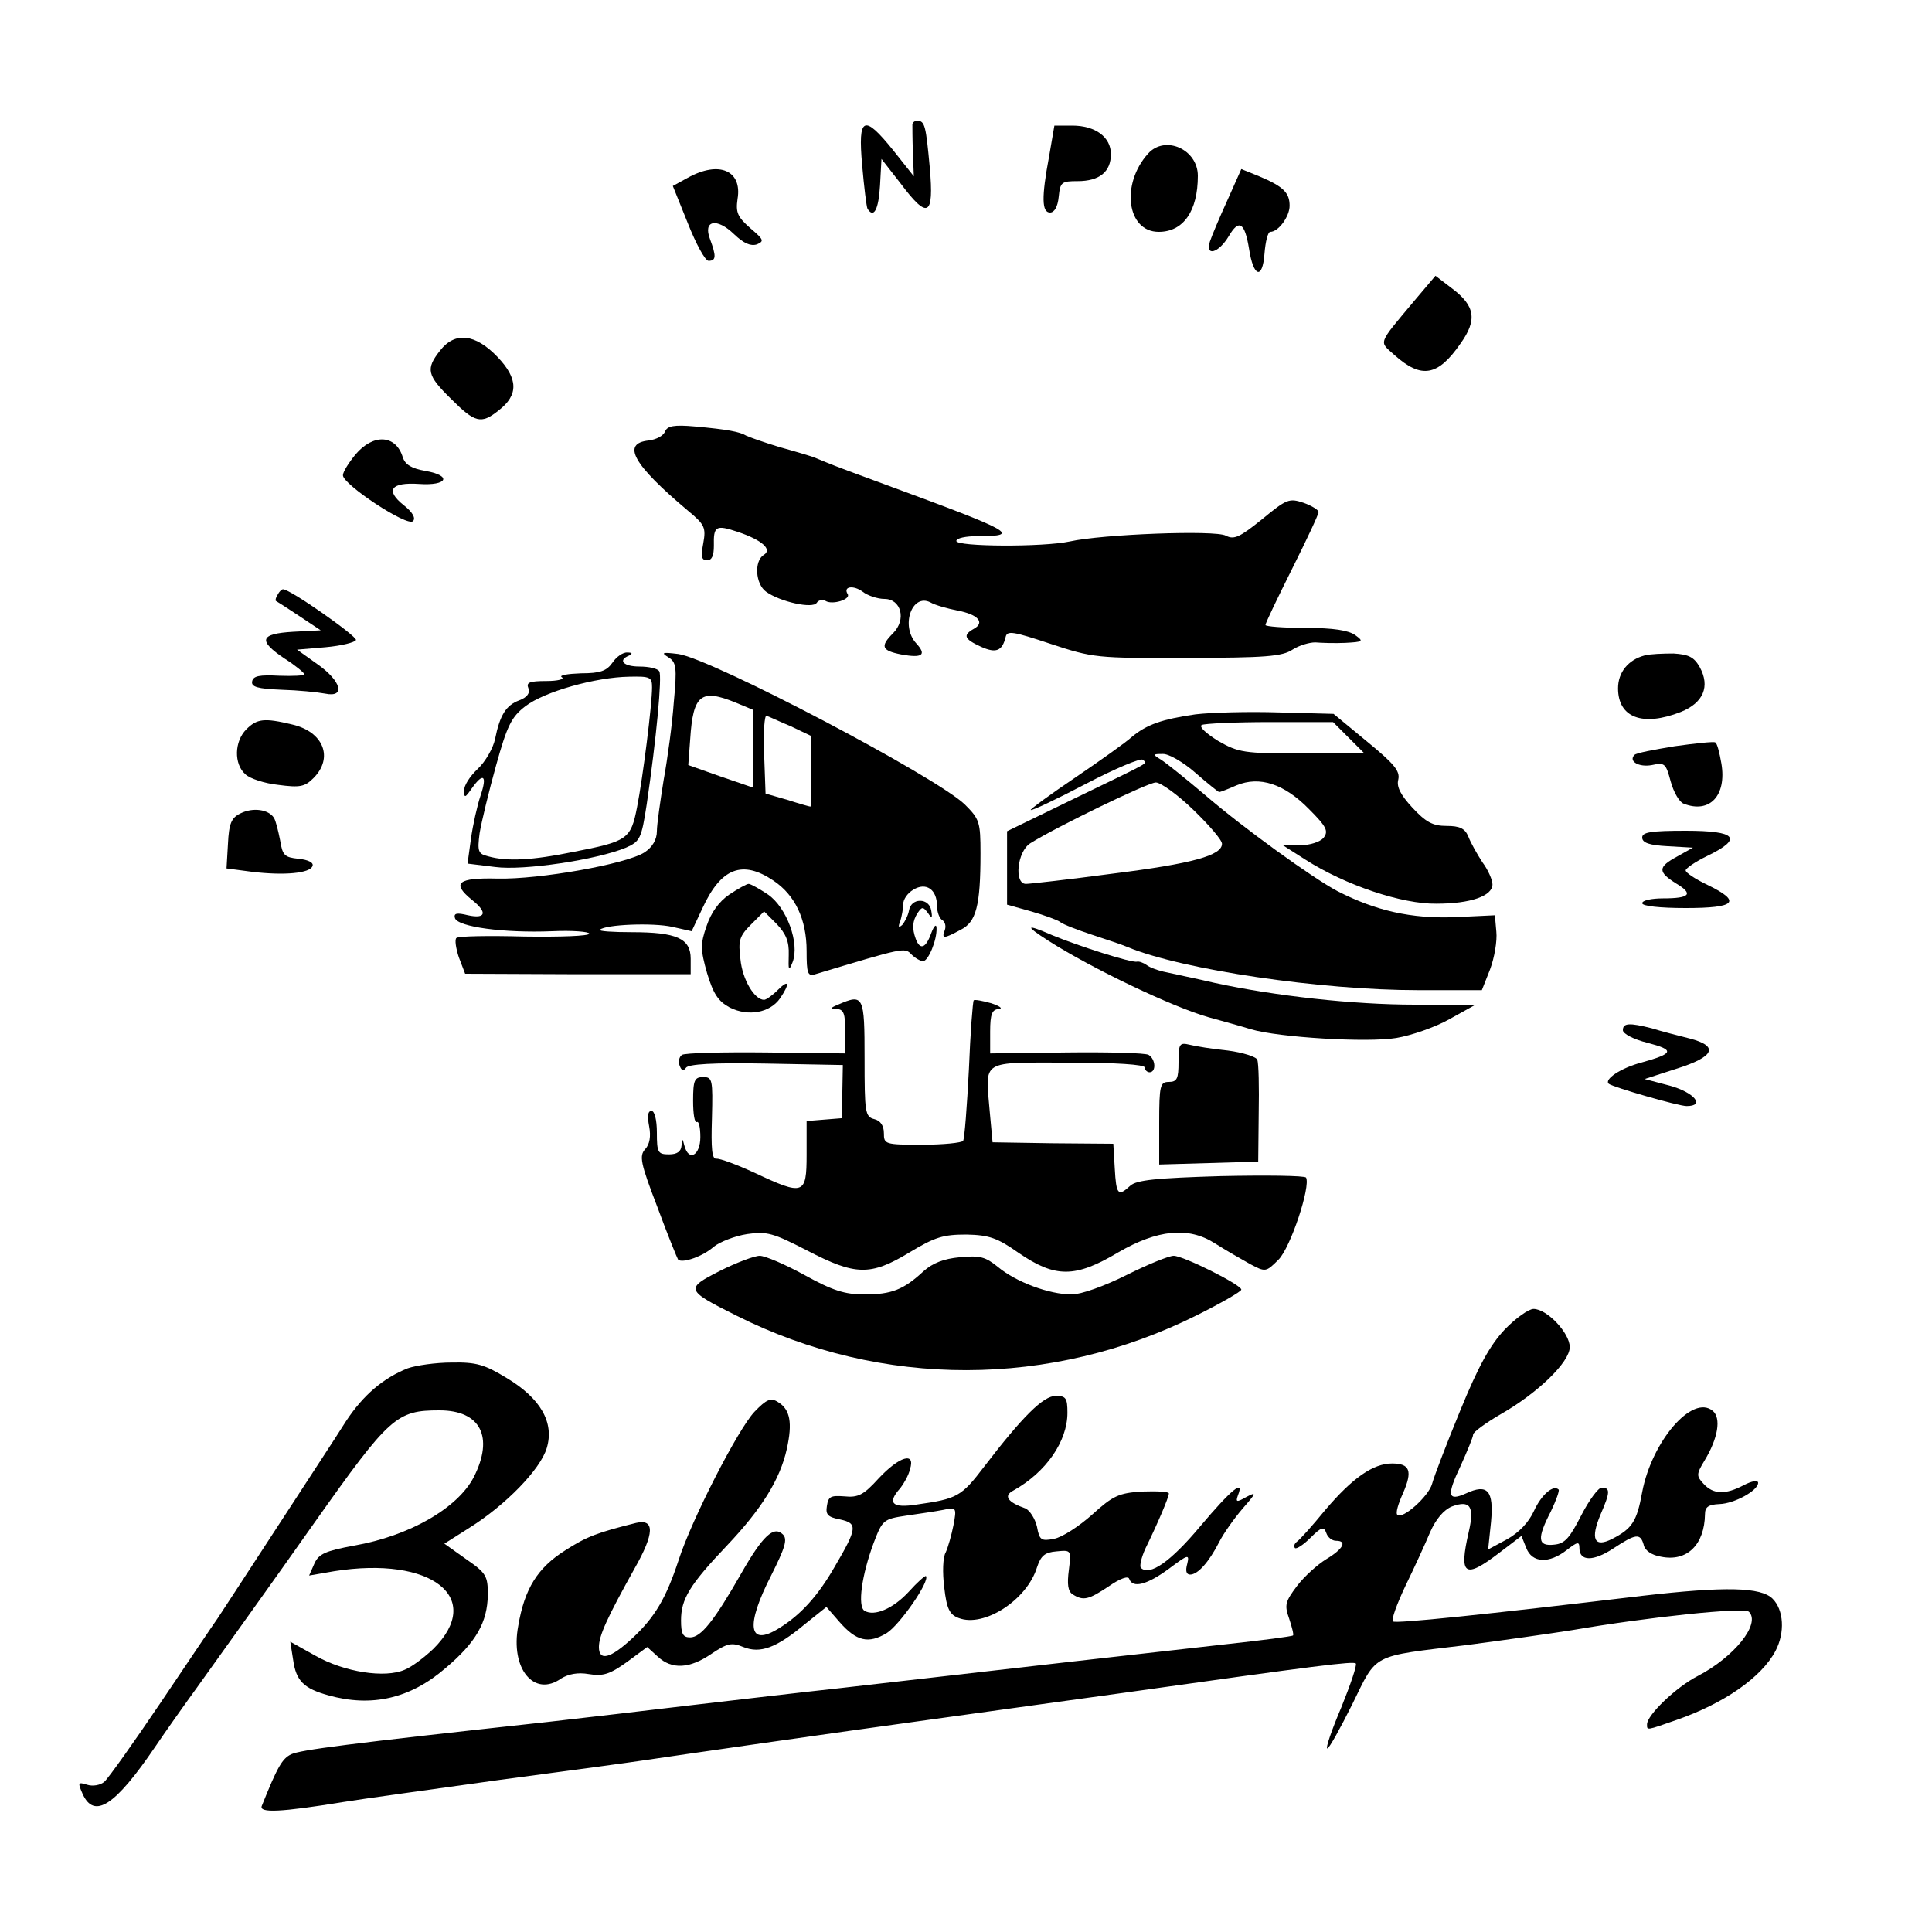 <?xml version="1.0" standalone="no"?>
<!DOCTYPE svg PUBLIC "-//W3C//DTD SVG 20010904//EN"
 "http://www.w3.org/TR/2001/REC-SVG-20010904/DTD/svg10.dtd">
<svg version="1.0" xmlns="http://www.w3.org/2000/svg"
 width="400pt" height="400pt" viewBox="0 0 400 400"
 preserveAspectRatio="xMidYMid meet">
<g transform="translate(0,400) scale(0.1,-0.1)"
fill="#000000" stroke="none">
<path d="M1889 3743 c0 -5 0 -30 1 -58 l2 -50 -42 53 c-62 77 -74 71 -65 -30
4 -46 9 -86 11 -90 13 -21 23 -2 26 48 l3 55 39 -50 c57 -76 70 -70 61 32 -8
86 -10 97 -26 97 -5 0 -9 -3 -10 -7z"/>
<path d="M2172 3676 c-16 -85 -15 -116 2 -116 9 0 16 12 18 33 3 30 6 32 39
32 45 0 69 19 69 56 0 35 -32 59 -80 59 l-37 0 -11 -64z"/>
<path d="M2377 3682 c-57 -63 -44 -162 22 -162 51 0 81 43 81 116 0 55 -68 85
-103 46z"/>
<path d="M1424 3632 l-31 -17 31 -77 c17 -43 36 -78 43 -78 16 0 16 10 3 45
-15 39 14 45 50 10 20 -19 34 -25 47 -21 16 7 14 10 -14 34 -26 23 -30 32 -26
60 10 59 -38 80 -103 44z"/>
<path d="M2541 3585 c-16 -35 -32 -73 -36 -85 -10 -32 18 -24 39 11 21 36 33
29 42 -26 9 -59 28 -65 32 -10 2 25 7 45 12 45 17 0 40 32 40 54 0 27 -13 40
-63 61 l-37 15 -29 -65z"/>
<path d="M2928 3377 c-77 -92 -73 -83 -41 -112 56 -50 90 -44 137 24 35 49 30
78 -18 114 l-34 26 -44 -52z"/>
<path d="M911 3274 c-30 -38 -27 -51 23 -100 49 -49 62 -53 98 -24 42 32 41
66 -2 111 -46 48 -88 53 -119 13z"/>
<path d="M1377 3107 c-3 -9 -18 -17 -34 -19 -57 -6 -32 -50 81 -145 35 -29 38
-35 32 -68 -5 -27 -4 -35 8 -35 10 0 14 10 14 30 -1 41 4 44 49 29 51 -17 73
-37 54 -48 -20 -13 -17 -60 5 -76 29 -21 97 -36 105 -23 4 6 12 7 18 4 14 -9
53 3 46 14 -10 16 12 19 31 5 10 -8 31 -15 45 -15 35 0 46 -43 18 -71 -27 -27
-24 -36 17 -44 44 -8 53 -1 31 23 -33 36 -9 104 29 85 10 -6 36 -13 56 -17 43
-8 58 -25 34 -38 -23 -13 -20 -21 15 -37 31 -14 44 -9 51 20 3 14 15 12 93
-14 88 -29 95 -30 283 -29 162 0 197 3 218 17 14 9 35 15 47 15 12 -1 40 -2
62 -1 37 2 39 3 21 16 -14 10 -45 15 -103 15 -46 0 -83 3 -83 6 0 4 25 56 55
116 30 60 55 113 55 118 0 4 -14 13 -31 19 -30 10 -35 8 -86 -34 -46 -37 -58
-43 -75 -34 -22 12 -256 3 -323 -12 -56 -12 -235 -11 -235 1 0 6 20 10 44 10
91 0 75 9 -189 106 -55 20 -111 41 -125 47 -14 6 -27 11 -30 12 -3 1 -32 10
-65 19 -33 10 -64 21 -70 24 -13 8 -39 13 -106 19 -44 4 -57 1 -62 -10z"/>
<path d="M736 3059 c-14 -17 -26 -36 -26 -43 0 -19 133 -107 145 -95 6 6 0 18
-19 33 -39 31 -27 48 32 44 58 -4 69 17 13 27 -29 5 -42 13 -47 28 -14 47 -61
50 -98 6z"/>
<path d="M575 2769 c-4 -6 -5 -11 -4 -13 2 -1 24 -15 48 -31 l45 -30 -57 -3
c-69 -4 -74 -18 -17 -56 22 -14 40 -29 40 -32 0 -3 -24 -4 -52 -3 -40 2 -54 0
-56 -12 -2 -11 11 -15 60 -17 35 -1 75 -5 91 -8 43 -9 34 26 -16 61 l-42 30
59 5 c33 3 61 10 63 15 2 8 -136 105 -151 105 -3 0 -8 -5 -11 -11z"/>
<path d="M1268 2628 c-12 -17 -25 -22 -65 -22 -28 -1 -46 -4 -40 -8 7 -4 -8
-8 -32 -8 -35 0 -42 -3 -37 -15 4 -10 -3 -19 -19 -25 -27 -10 -40 -30 -50 -80
-4 -19 -20 -47 -36 -62 -16 -15 -29 -35 -28 -45 0 -16 2 -15 16 5 24 34 32 26
18 -15 -7 -21 -16 -61 -20 -90 l-7 -51 57 -7 c59 -8 211 15 271 40 29 13 32
18 43 90 20 136 32 265 26 275 -3 6 -22 10 -41 10 -33 0 -46 13 -21 23 7 4 6
6 -4 6 -9 1 -23 -9 -31 -21z m82 -51 c0 -36 -19 -187 -31 -248 -13 -67 -20
-71 -133 -93 -83 -17 -136 -20 -175 -9 -21 5 -23 10 -18 48 4 24 19 86 34 140
23 83 32 101 61 123 39 30 145 60 215 61 43 1 47 -1 47 -22z"/>
<path d="M1384 2639 c16 -10 18 -20 11 -93 -3 -44 -13 -117 -21 -161 -7 -44
-14 -92 -14 -106 0 -17 -9 -33 -26 -44 -38 -24 -217 -56 -304 -54 -82 2 -96
-9 -53 -44 33 -26 29 -40 -8 -32 -24 6 -30 4 -27 -6 6 -18 101 -31 201 -27 42
2 77 -1 77 -5 0 -5 -60 -7 -134 -6 -74 2 -137 1 -141 -3 -4 -3 -1 -22 5 -40
l13 -34 233 -1 234 0 0 32 c0 42 -29 55 -122 55 -39 0 -69 2 -66 5 11 11 110
15 150 6 l40 -9 23 49 c38 82 82 99 146 56 45 -30 69 -80 69 -146 0 -46 2 -53
18 -48 183 55 185 56 199 41 8 -8 19 -14 24 -14 11 0 29 44 28 68 0 10 -5 6
-11 -10 -11 -31 -23 -36 -32 -12 -8 22 -7 37 4 54 9 13 11 13 21 0 8 -12 10
-12 7 5 -2 12 -11 20 -23 20 -12 0 -21 -8 -23 -20 -2 -11 -9 -24 -14 -30 -8
-7 -9 -4 -4 8 3 10 6 26 6 35 0 10 9 23 21 30 26 16 49 1 49 -34 0 -12 5 -26
11 -29 6 -4 8 -13 5 -21 -7 -18 -2 -18 33 1 32 16 41 49 41 158 0 65 -2 71
-32 101 -58 57 -526 303 -594 312 -33 4 -36 3 -20 -7z m140 -94 l36 -15 0 -80
c0 -44 -1 -80 -2 -80 -2 0 -32 11 -68 23 l-65 23 4 54 c6 92 22 105 95 75z
m114 -49 l42 -20 0 -73 c0 -40 -1 -73 -2 -73 -2 0 -23 6 -48 14 l-45 13 -3 83
c-2 45 1 80 5 78 4 -1 27 -12 51 -22z"/>
<path d="M3405 2643 c-34 -9 -55 -35 -55 -68 0 -61 51 -80 130 -49 47 19 61
53 39 93 -12 21 -23 26 -54 28 -22 0 -49 -1 -60 -4z"/>
<path d="M2475 2521 c-69 -10 -101 -21 -132 -47 -12 -11 -64 -48 -117 -84 -52
-35 -94 -66 -92 -67 2 -2 53 22 114 54 61 32 114 54 118 50 9 -9 24 0 -141
-80 l-140 -68 0 -76 0 -76 50 -14 c28 -8 55 -18 60 -22 6 -5 35 -16 65 -26 30
-10 64 -21 75 -26 114 -47 400 -89 601 -89 l132 0 17 43 c9 24 15 59 13 78
l-3 34 -85 -4 c-88 -3 -161 13 -241 54 -51 27 -194 130 -274 199 -39 33 -80
66 -91 73 -18 11 -18 12 3 12 12 1 43 -17 68 -39 25 -22 48 -40 49 -40 2 0 18
6 36 14 48 20 99 3 150 -49 37 -37 41 -46 30 -60 -7 -8 -28 -15 -48 -15 l-36
0 47 -30 c83 -53 200 -92 271 -91 71 0 116 16 116 40 0 9 -9 30 -21 46 -11 17
-24 40 -29 53 -7 17 -18 22 -45 22 -29 0 -43 8 -71 38 -24 26 -33 43 -29 58 4
18 -9 33 -65 79 l-69 57 -113 3 c-62 2 -140 0 -173 -4z m317 -48 l33 -33 -129
0 c-121 0 -132 2 -174 26 -24 15 -40 29 -34 33 6 3 69 6 141 6 l131 0 32 -32z
m-321 -150 c32 -31 59 -62 59 -70 0 -24 -60 -41 -228 -62 -90 -12 -170 -21
-178 -21 -25 0 -18 67 9 84 54 34 244 126 260 126 10 0 45 -25 78 -57z"/>
<path d="M510 2490 c-25 -25 -26 -72 -2 -93 9 -9 40 -19 68 -22 45 -6 55 -4
73 14 42 42 21 96 -44 111 -58 14 -73 12 -95 -10z"/>
<path d="M3467 2455 c-42 -7 -80 -14 -83 -18 -13 -13 9 -26 36 -21 27 6 29 3
39 -34 6 -22 18 -43 27 -46 54 -21 89 17 78 83 -4 23 -9 43 -13 44 -3 2 -41
-2 -84 -8z"/>
<path d="M498 2316 c-19 -9 -24 -21 -26 -63 l-3 -51 53 -7 c67 -8 120 -3 125
12 3 7 -9 13 -29 15 -29 3 -33 7 -38 38 -4 20 -9 41 -13 47 -11 17 -43 22 -69
9z"/>
<path d="M3400 2266 c0 -11 15 -16 53 -18 l52 -3 -32 -18 c-41 -22 -41 -32 -3
-56 37 -22 29 -31 -27 -31 -23 0 -43 -4 -43 -10 0 -6 37 -10 90 -10 104 0 117
13 45 48 -25 12 -45 25 -45 30 0 4 20 18 45 30 74 36 61 52 -45 52 -72 0 -90
-3 -90 -14z"/>
<path d="M1510 2148 c-22 -15 -38 -38 -47 -65 -13 -37 -13 -49 1 -98 13 -43
23 -58 47 -71 38 -19 83 -11 104 19 21 31 19 41 -5 17 -11 -11 -24 -20 -28
-20 -20 0 -45 42 -49 84 -5 39 -2 48 22 72 l27 27 26 -26 c19 -20 26 -36 25
-64 -1 -33 0 -35 8 -15 15 39 -12 113 -51 140 -18 12 -36 22 -40 22 -4 0 -22
-10 -40 -22z"/>
<path d="M2171 2052 c91 -58 257 -137 331 -158 29 -8 69 -19 88 -25 58 -17
241 -28 301 -18 30 5 80 22 110 39 l54 30 -126 0 c-128 0 -289 18 -414 45 -38
9 -83 18 -100 22 -16 3 -35 10 -41 15 -7 5 -16 8 -20 7 -11 -3 -123 33 -176
55 -55 24 -57 20 -7 -12z"/>
<path d="M1735 1920 c-17 -7 -17 -9 -2 -9 14 -1 17 -10 17 -47 l0 -45 -163 2
c-90 1 -169 -1 -175 -5 -6 -4 -8 -14 -5 -22 4 -11 8 -12 13 -5 4 8 57 11 166
9 l159 -3 -1 -55 0 -55 -37 -3 -37 -3 0 -70 c0 -83 -6 -85 -108 -37 -37 17
-72 30 -79 29 -9 -1 -11 21 -9 84 2 80 1 85 -18 85 -18 0 -21 -6 -21 -49 0
-27 3 -47 8 -44 4 2 7 -12 7 -31 0 -38 -24 -52 -33 -18 -4 16 -5 16 -6 0 -1
-12 -9 -18 -26 -18 -23 0 -25 4 -25 45 0 27 -5 45 -11 45 -8 0 -9 -11 -5 -32
4 -21 1 -37 -8 -47 -13 -14 -10 -29 25 -120 21 -57 41 -106 43 -109 9 -8 52 7
74 27 13 10 43 22 69 26 41 6 54 2 124 -34 100 -52 131 -53 212 -4 53 32 70
37 118 37 47 -1 64 -7 108 -38 76 -52 117 -52 206 1 81 47 145 54 200 19 22
-14 55 -33 73 -43 32 -17 33 -17 59 9 25 25 67 152 57 170 -3 4 -82 5 -176 3
-134 -4 -175 -8 -188 -20 -25 -23 -29 -19 -32 36 l-3 51 -125 1 -125 2 -6 65
c-9 107 -20 100 162 100 99 0 159 -4 159 -10 0 -5 5 -10 10 -10 14 0 13 27 -2
36 -6 4 -83 6 -170 5 l-158 -2 0 45 c0 37 4 46 18 47 9 1 2 6 -16 12 -18 5
-34 8 -36 6 -2 -2 -7 -67 -10 -143 -4 -77 -9 -143 -12 -148 -3 -4 -41 -8 -85
-8 -77 0 -79 1 -79 24 0 15 -7 26 -20 29 -19 5 -20 14 -20 126 0 130 -2 134
-55 111z"/>
<path d="M3360 1867 c0 -7 22 -19 51 -26 57 -15 55 -22 -13 -41 -42 -11 -78
-35 -67 -44 9 -7 144 -46 161 -46 39 0 16 28 -34 42 l-53 14 65 21 c80 25 90
47 28 63 -24 6 -59 15 -78 21 -47 12 -60 11 -60 -4z"/>
<path d="M2440 1801 c0 -34 -3 -41 -20 -41 -18 0 -20 -7 -20 -85 l0 -86 103 3
102 3 1 99 c1 55 0 105 -3 112 -2 6 -30 15 -61 19 -31 3 -67 9 -79 12 -21 5
-23 2 -23 -36z"/>
<path d="M1491 1369 c-73 -37 -72 -40 34 -93 301 -151 651 -150 953 1 50 25
92 49 92 53 0 10 -120 70 -140 70 -10 0 -54 -18 -98 -40 -46 -23 -94 -40 -113
-40 -47 0 -116 26 -153 57 -26 21 -37 24 -79 20 -33 -3 -56 -12 -75 -29 -41
-38 -66 -48 -122 -48 -41 0 -66 8 -124 40 -40 22 -82 40 -93 40 -11 0 -48 -14
-82 -31z"/>
<path d="M3115 1247 c-30 -32 -54 -75 -92 -168 -28 -68 -54 -136 -58 -151 -7
-26 -62 -75 -72 -64 -4 3 2 23 12 45 20 46 14 61 -23 61 -39 0 -82 -30 -138
-96 -27 -33 -53 -62 -59 -66 -5 -4 -7 -9 -4 -13 3 -3 18 7 32 21 23 23 28 24
33 10 3 -9 12 -16 20 -16 24 0 15 -17 -20 -38 -18 -11 -46 -36 -61 -56 -24
-32 -26 -39 -16 -67 6 -18 10 -34 8 -35 -2 -2 -63 -10 -137 -18 -126 -14 -488
-55 -800 -91 -74 -8 -211 -24 -305 -35 -93 -11 -228 -27 -300 -35 -422 -46
-512 -58 -532 -67 -19 -9 -29 -27 -61 -107 -6 -15 39 -13 168 8 36 6 182 26
325 46 143 19 276 37 295 40 67 10 386 56 605 86 121 17 297 41 390 54 404 57
477 66 482 61 3 -3 -11 -44 -30 -91 -20 -47 -33 -85 -29 -85 4 0 27 42 52 92
52 106 37 98 236 122 76 10 175 24 219 31 157 27 356 48 366 38 25 -25 -31
-94 -106 -133 -45 -23 -105 -81 -105 -100 0 -13 -2 -13 61 9 98 34 176 88 205
143 20 38 17 85 -6 108 -24 24 -97 26 -270 6 -328 -39 -511 -58 -516 -53 -4 3
8 36 26 74 18 37 41 87 51 111 12 27 28 46 45 53 38 14 47 0 35 -52 -21 -91
-9 -99 63 -44 l46 35 10 -25 c12 -31 47 -33 84 -4 22 17 26 18 26 4 0 -28 29
-28 70 -1 47 31 56 32 63 8 2 -12 17 -22 36 -25 54 -11 90 25 91 88 0 15 7 20
30 21 31 1 80 28 80 44 0 6 -13 4 -30 -5 -38 -20 -63 -19 -83 3 -15 16 -15 20
2 48 28 46 35 88 17 103 -42 35 -126 -63 -146 -168 -11 -61 -21 -76 -62 -97
-37 -19 -46 -1 -24 51 20 46 20 55 2 55 -7 0 -26 -26 -42 -57 -24 -47 -34 -59
-56 -61 -35 -4 -36 13 -7 69 11 23 18 43 16 45 -11 11 -36 -11 -51 -44 -11
-24 -31 -45 -56 -59 l-39 -21 6 57 c6 65 -7 80 -52 59 -38 -17 -40 -4 -11 57
14 31 26 60 26 65 0 5 26 24 57 42 77 44 143 108 143 139 0 29 -47 79 -75 79
-10 0 -37 -19 -60 -43z"/>
<path d="M844 1167 c-50 -20 -92 -55 -128 -110 -18 -29 -82 -126 -141 -217
-59 -91 -115 -176 -124 -190 -10 -14 -63 -93 -119 -176 -56 -83 -108 -156
-116 -163 -8 -7 -24 -10 -36 -6 -19 6 -19 4 -9 -19 24 -53 67 -25 150 97 23
34 62 89 86 122 60 84 155 216 243 341 157 222 171 234 260 234 85 0 113 -55
71 -138 -33 -64 -133 -122 -248 -142 -59 -11 -73 -17 -82 -37 l-11 -25 52 9
c202 32 312 -55 205 -161 -18 -17 -44 -37 -59 -43 -41 -18 -125 -5 -185 29
l-52 29 6 -38 c6 -43 22 -59 73 -73 89 -25 169 -7 242 56 64 54 87 95 88 152
0 39 -3 45 -45 74 l-45 32 52 33 c75 47 147 121 160 165 16 53 -13 103 -83
145 -46 28 -63 33 -114 32 -33 0 -74 -6 -91 -12z"/>
<path d="M1562 1077 c-34 -36 -130 -223 -157 -307 -26 -79 -49 -118 -95 -161
-46 -43 -70 -49 -70 -19 0 23 16 59 74 163 41 72 42 103 3 94 -80 -20 -102
-28 -147 -57 -57 -36 -84 -79 -97 -156 -17 -89 33 -149 89 -109 15 9 34 13 57
9 30 -5 44 0 79 25 l42 31 22 -20 c29 -27 66 -25 111 6 33 22 42 24 66 14 35
-14 68 -2 127 47 l45 36 27 -31 c35 -40 60 -46 98 -23 27 17 90 108 81 118 -2
1 -18 -13 -35 -32 -33 -36 -72 -52 -92 -40 -15 9 -6 74 19 141 18 47 20 49 67
56 27 4 62 9 77 12 27 6 28 5 21 -32 -4 -20 -11 -45 -16 -56 -6 -10 -7 -42 -3
-73 5 -44 11 -56 30 -63 52 -20 141 37 162 105 8 24 16 31 40 33 31 3 31 3 26
-38 -4 -30 -2 -45 8 -51 22 -14 33 -11 75 17 23 16 40 22 42 15 7 -20 37 -12
82 21 40 30 43 31 38 10 -4 -14 -2 -22 6 -22 16 0 39 26 60 67 9 18 31 49 49
70 28 32 29 35 8 24 -21 -12 -23 -11 -18 3 14 35 -14 12 -78 -64 -61 -73 -105
-104 -123 -86 -3 4 1 21 9 39 25 51 49 107 49 115 0 4 -25 5 -55 4 -49 -3 -61
-9 -104 -48 -27 -24 -62 -47 -79 -50 -26 -5 -30 -3 -35 25 -4 17 -15 34 -24
38 -37 13 -46 26 -25 37 68 38 112 102 112 161 0 30 -3 35 -24 35 -26 0 -69
-43 -148 -146 -48 -63 -56 -67 -140 -79 -51 -8 -62 3 -34 34 7 9 17 26 20 39
12 37 -22 27 -65 -19 -31 -34 -42 -40 -71 -37 -28 2 -33 0 -36 -20 -3 -18 2
-23 28 -28 36 -8 35 -18 -12 -98 -35 -61 -71 -100 -115 -127 -64 -40 -70 5
-16 110 28 56 34 74 24 84 -19 19 -42 -3 -86 -80 -57 -100 -84 -133 -106 -133
-15 0 -19 7 -19 35 0 44 17 73 95 155 72 76 110 137 124 200 12 54 7 82 -18
97 -15 10 -24 6 -49 -20z"/>
</g>
</svg>
